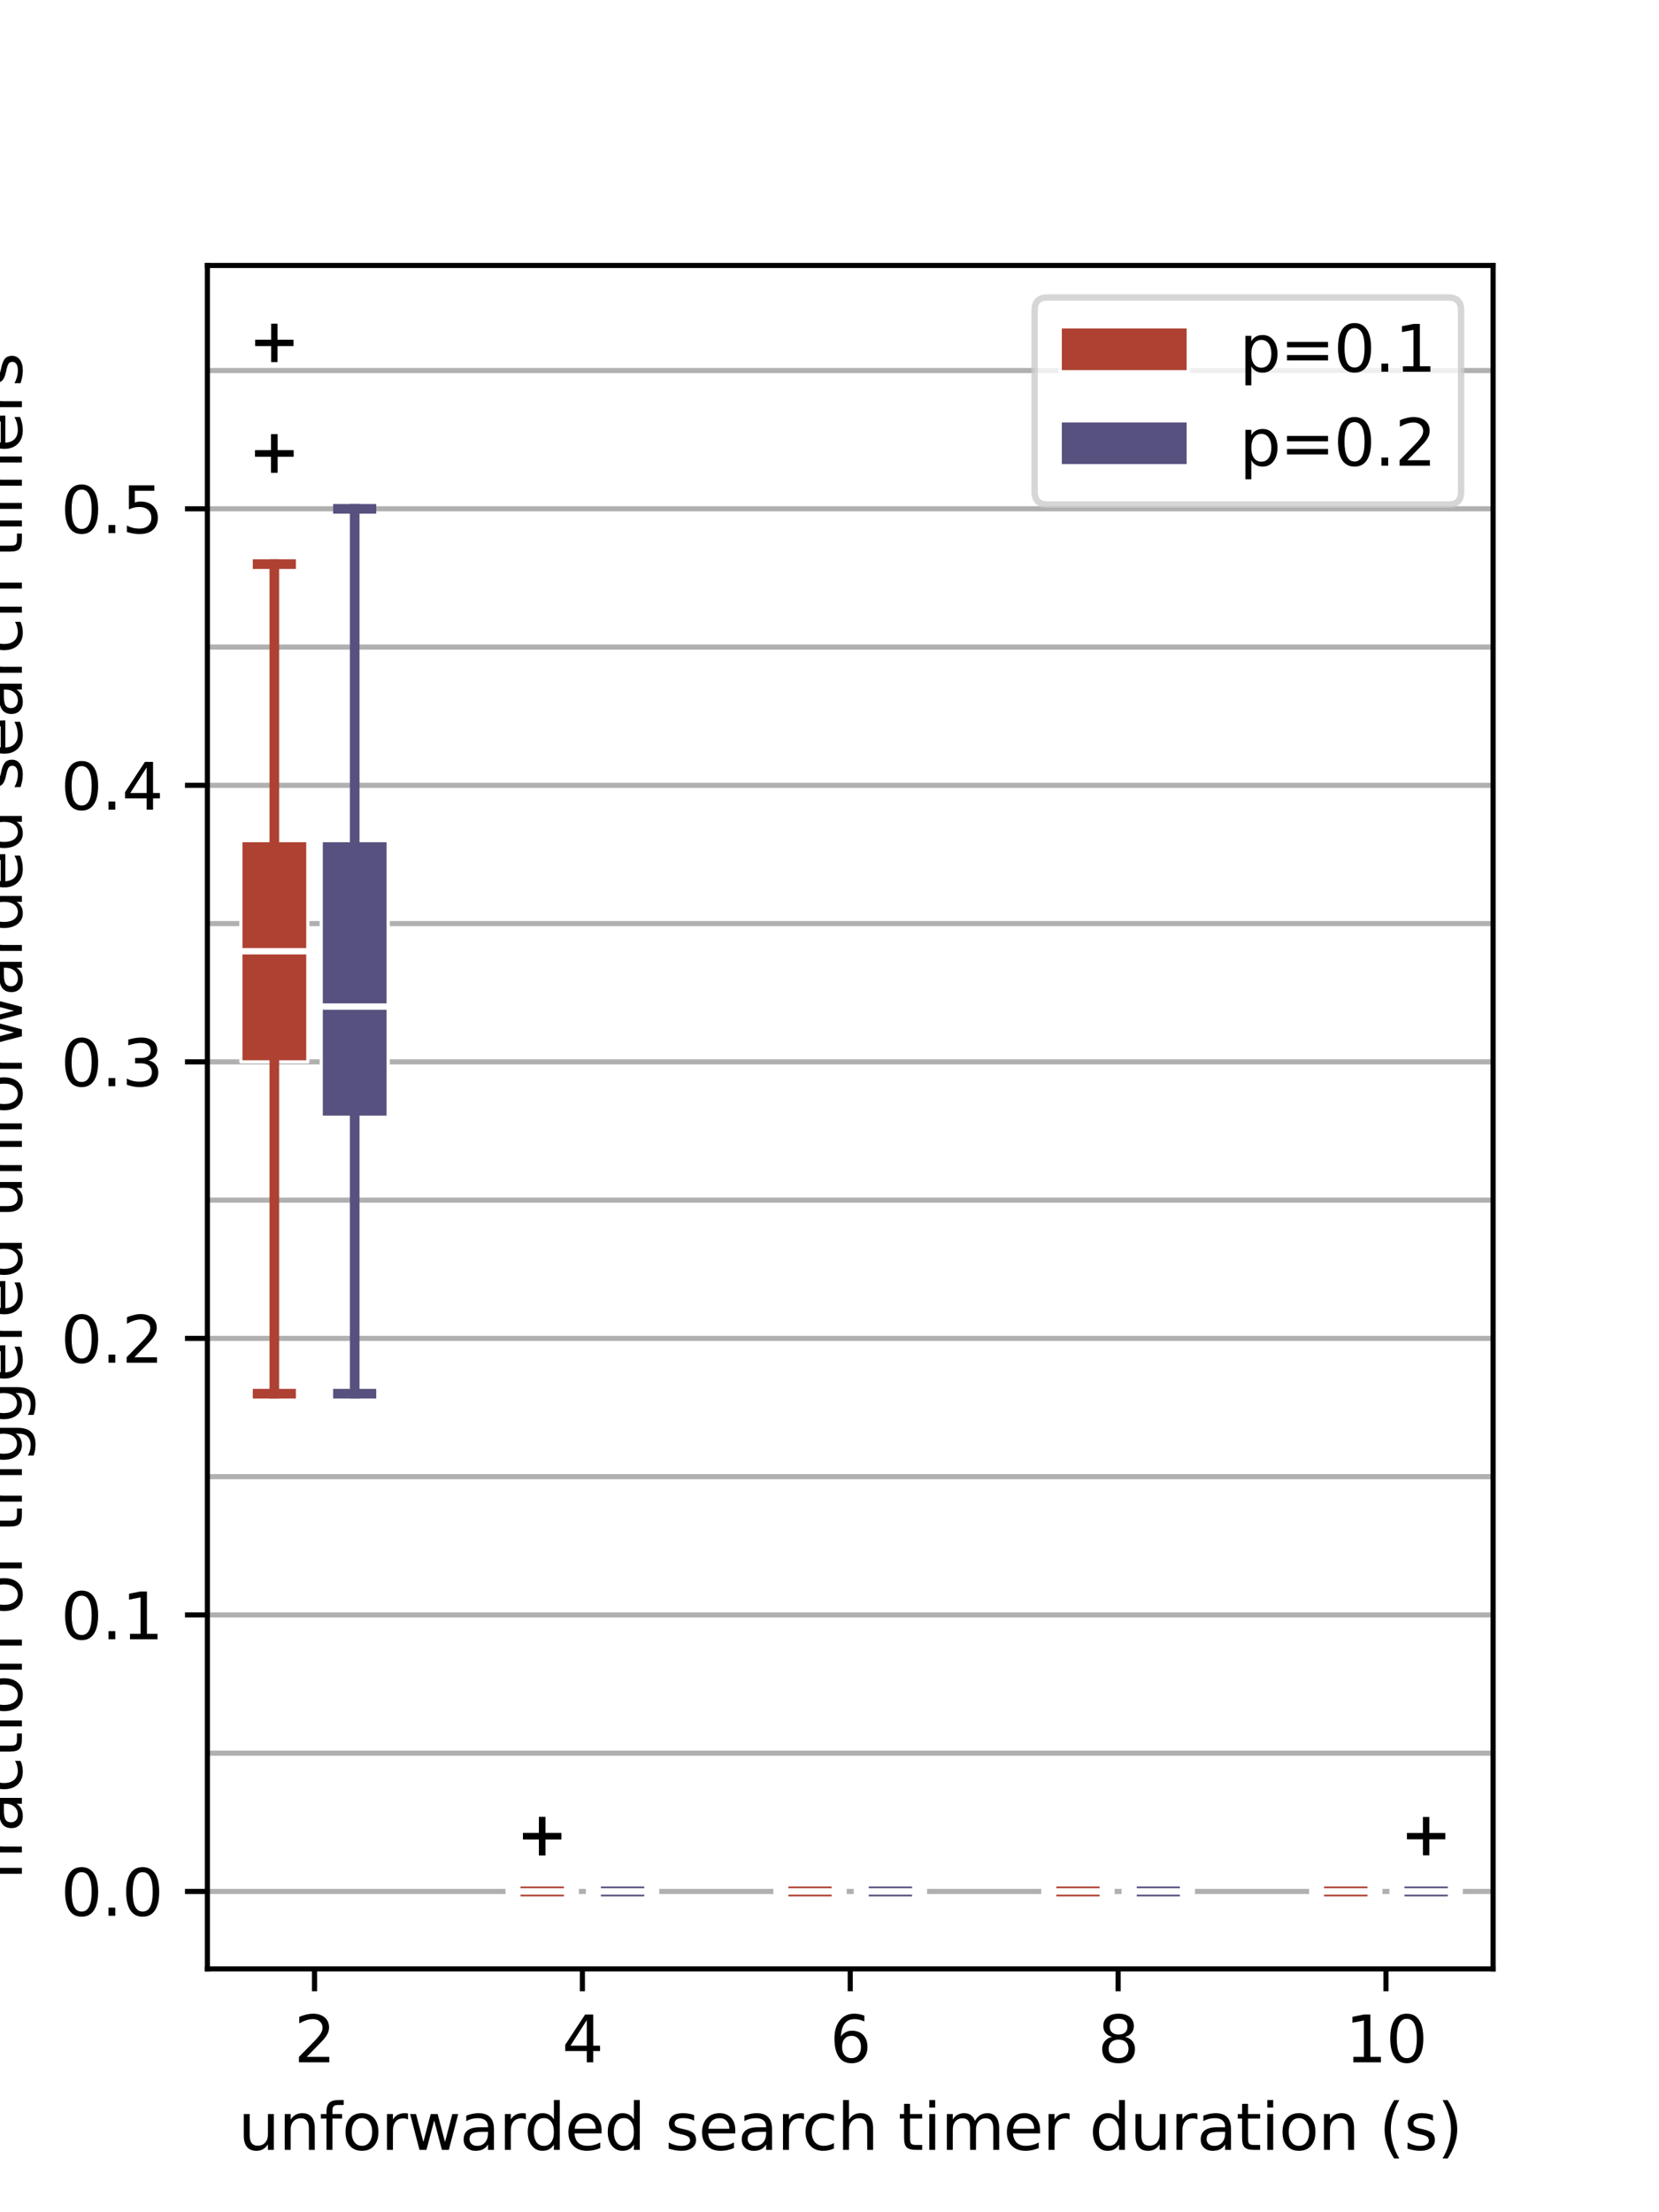 <?xml version="1.0" encoding="utf-8" standalone="no"?>
<!DOCTYPE svg PUBLIC "-//W3C//DTD SVG 1.1//EN"
  "http://www.w3.org/Graphics/SVG/1.1/DTD/svg11.dtd">
<svg xmlns:xlink="http://www.w3.org/1999/xlink" width="259.2pt" height="345.6pt" viewBox="0 0 259.2 345.6" xmlns="http://www.w3.org/2000/svg" version="1.1">
 <defs>
  <style type="text/css">*{stroke-linejoin: round; stroke-linecap: butt}</style>
 </defs>
 <g id="figure_1">
  <g id="patch_1">
   <path d="M 0 345.6 
L 259.2 345.6 
L 259.2 0 
L 0 0 
z
" style="fill: #ffffff"/>
  </g>
  <g id="axes_1">
   <g id="patch_2">
    <path d="M 32.4 307.584 
L 233.28 307.584 
L 233.28 41.472 
L 32.4 41.472 
z
" style="fill: #ffffff"/>
   </g>
   <g id="matplotlib.axis_1">
    <g id="xtick_1">
     <g id="line2d_1">
      <defs>
       <path id="m174cc2a7b4" d="M 0 0 
L 0 3.5 
" style="stroke: #000000; stroke-width: 0.8"/>
      </defs>
      <g>
       <use xlink:href="#m174cc2a7b4" x="49.14" y="307.584" style="stroke: #000000; stroke-width: 0.8"/>
      </g>
     </g>
     <g id="text_1">
      <!-- 2 -->
      <g transform="translate(45.959 322.182) scale(0.1 -0.1)">
       <defs>
        <path id="DejaVuSans-32" d="M 1228 531 
L 3431 531 
L 3431 0 
L 469 0 
L 469 531 
Q 828 903 1448 1529 
Q 2069 2156 2228 2338 
Q 2531 2678 2651 2914 
Q 2772 3150 2772 3378 
Q 2772 3750 2511 3984 
Q 2250 4219 1831 4219 
Q 1534 4219 1204 4116 
Q 875 4013 500 3803 
L 500 4441 
Q 881 4594 1212 4672 
Q 1544 4750 1819 4750 
Q 2544 4750 2975 4387 
Q 3406 4025 3406 3419 
Q 3406 3131 3298 2873 
Q 3191 2616 2906 2266 
Q 2828 2175 2409 1742 
Q 1991 1309 1228 531 
z
" transform="scale(0.016)"/>
       </defs>
       <use xlink:href="#DejaVuSans-32"/>
      </g>
     </g>
    </g>
    <g id="xtick_2">
     <g id="line2d_2">
      <g>
       <use xlink:href="#m174cc2a7b4" x="90.99" y="307.584" style="stroke: #000000; stroke-width: 0.8"/>
      </g>
     </g>
     <g id="text_2">
      <!-- 4 -->
      <g transform="translate(87.809 322.182) scale(0.1 -0.1)">
       <defs>
        <path id="DejaVuSans-34" d="M 2419 4116 
L 825 1625 
L 2419 1625 
L 2419 4116 
z
M 2253 4666 
L 3047 4666 
L 3047 1625 
L 3713 1625 
L 3713 1100 
L 3047 1100 
L 3047 0 
L 2419 0 
L 2419 1100 
L 313 1100 
L 313 1709 
L 2253 4666 
z
" transform="scale(0.016)"/>
       </defs>
       <use xlink:href="#DejaVuSans-34"/>
      </g>
     </g>
    </g>
    <g id="xtick_3">
     <g id="line2d_3">
      <g>
       <use xlink:href="#m174cc2a7b4" x="132.84" y="307.584" style="stroke: #000000; stroke-width: 0.8"/>
      </g>
     </g>
     <g id="text_3">
      <!-- 6 -->
      <g transform="translate(129.659 322.182) scale(0.1 -0.1)">
       <defs>
        <path id="DejaVuSans-36" d="M 2113 2584 
Q 1688 2584 1439 2293 
Q 1191 2003 1191 1497 
Q 1191 994 1439 701 
Q 1688 409 2113 409 
Q 2538 409 2786 701 
Q 3034 994 3034 1497 
Q 3034 2003 2786 2293 
Q 2538 2584 2113 2584 
z
M 3366 4563 
L 3366 3988 
Q 3128 4100 2886 4159 
Q 2644 4219 2406 4219 
Q 1781 4219 1451 3797 
Q 1122 3375 1075 2522 
Q 1259 2794 1537 2939 
Q 1816 3084 2150 3084 
Q 2853 3084 3261 2657 
Q 3669 2231 3669 1497 
Q 3669 778 3244 343 
Q 2819 -91 2113 -91 
Q 1303 -91 875 529 
Q 447 1150 447 2328 
Q 447 3434 972 4092 
Q 1497 4750 2381 4750 
Q 2619 4750 2861 4703 
Q 3103 4656 3366 4563 
z
" transform="scale(0.016)"/>
       </defs>
       <use xlink:href="#DejaVuSans-36"/>
      </g>
     </g>
    </g>
    <g id="xtick_4">
     <g id="line2d_4">
      <g>
       <use xlink:href="#m174cc2a7b4" x="174.69" y="307.584" style="stroke: #000000; stroke-width: 0.8"/>
      </g>
     </g>
     <g id="text_4">
      <!-- 8 -->
      <g transform="translate(171.509 322.182) scale(0.1 -0.1)">
       <defs>
        <path id="DejaVuSans-38" d="M 2034 2216 
Q 1584 2216 1326 1975 
Q 1069 1734 1069 1313 
Q 1069 891 1326 650 
Q 1584 409 2034 409 
Q 2484 409 2743 651 
Q 3003 894 3003 1313 
Q 3003 1734 2745 1975 
Q 2488 2216 2034 2216 
z
M 1403 2484 
Q 997 2584 770 2862 
Q 544 3141 544 3541 
Q 544 4100 942 4425 
Q 1341 4750 2034 4750 
Q 2731 4750 3128 4425 
Q 3525 4100 3525 3541 
Q 3525 3141 3298 2862 
Q 3072 2584 2669 2484 
Q 3125 2378 3379 2068 
Q 3634 1759 3634 1313 
Q 3634 634 3220 271 
Q 2806 -91 2034 -91 
Q 1263 -91 848 271 
Q 434 634 434 1313 
Q 434 1759 690 2068 
Q 947 2378 1403 2484 
z
M 1172 3481 
Q 1172 3119 1398 2916 
Q 1625 2713 2034 2713 
Q 2441 2713 2670 2916 
Q 2900 3119 2900 3481 
Q 2900 3844 2670 4047 
Q 2441 4250 2034 4250 
Q 1625 4250 1398 4047 
Q 1172 3844 1172 3481 
z
" transform="scale(0.016)"/>
       </defs>
       <use xlink:href="#DejaVuSans-38"/>
      </g>
     </g>
    </g>
    <g id="xtick_5">
     <g id="line2d_5">
      <g>
       <use xlink:href="#m174cc2a7b4" x="216.54" y="307.584" style="stroke: #000000; stroke-width: 0.8"/>
      </g>
     </g>
     <g id="text_5">
      <!-- 10 -->
      <g transform="translate(210.178 322.182) scale(0.1 -0.1)">
       <defs>
        <path id="DejaVuSans-31" d="M 794 531 
L 1825 531 
L 1825 4091 
L 703 3866 
L 703 4441 
L 1819 4666 
L 2450 4666 
L 2450 531 
L 3481 531 
L 3481 0 
L 794 0 
L 794 531 
z
" transform="scale(0.016)"/>
        <path id="DejaVuSans-30" d="M 2034 4250 
Q 1547 4250 1301 3770 
Q 1056 3291 1056 2328 
Q 1056 1369 1301 889 
Q 1547 409 2034 409 
Q 2525 409 2770 889 
Q 3016 1369 3016 2328 
Q 3016 3291 2770 3770 
Q 2525 4250 2034 4250 
z
M 2034 4750 
Q 2819 4750 3233 4129 
Q 3647 3509 3647 2328 
Q 3647 1150 3233 529 
Q 2819 -91 2034 -91 
Q 1250 -91 836 529 
Q 422 1150 422 2328 
Q 422 3509 836 4129 
Q 1250 4750 2034 4750 
z
" transform="scale(0.016)"/>
       </defs>
       <use xlink:href="#DejaVuSans-31"/>
       <use xlink:href="#DejaVuSans-30" x="63.623"/>
      </g>
     </g>
    </g>
    <g id="text_6">
     <!-- unforwarded search timer duration (s) -->
     <g transform="translate(37.221 335.861) scale(0.1 -0.1)">
      <defs>
       <path id="DejaVuSans-75" d="M 544 1381 
L 544 3500 
L 1119 3500 
L 1119 1403 
Q 1119 906 1312 657 
Q 1506 409 1894 409 
Q 2359 409 2629 706 
Q 2900 1003 2900 1516 
L 2900 3500 
L 3475 3500 
L 3475 0 
L 2900 0 
L 2900 538 
Q 2691 219 2414 64 
Q 2138 -91 1772 -91 
Q 1169 -91 856 284 
Q 544 659 544 1381 
z
M 1991 3584 
L 1991 3584 
z
" transform="scale(0.016)"/>
       <path id="DejaVuSans-6e" d="M 3513 2113 
L 3513 0 
L 2938 0 
L 2938 2094 
Q 2938 2591 2744 2837 
Q 2550 3084 2163 3084 
Q 1697 3084 1428 2787 
Q 1159 2491 1159 1978 
L 1159 0 
L 581 0 
L 581 3500 
L 1159 3500 
L 1159 2956 
Q 1366 3272 1645 3428 
Q 1925 3584 2291 3584 
Q 2894 3584 3203 3211 
Q 3513 2838 3513 2113 
z
" transform="scale(0.016)"/>
       <path id="DejaVuSans-66" d="M 2375 4863 
L 2375 4384 
L 1825 4384 
Q 1516 4384 1395 4259 
Q 1275 4134 1275 3809 
L 1275 3500 
L 2222 3500 
L 2222 3053 
L 1275 3053 
L 1275 0 
L 697 0 
L 697 3053 
L 147 3053 
L 147 3500 
L 697 3500 
L 697 3744 
Q 697 4328 969 4595 
Q 1241 4863 1831 4863 
L 2375 4863 
z
" transform="scale(0.016)"/>
       <path id="DejaVuSans-6f" d="M 1959 3097 
Q 1497 3097 1228 2736 
Q 959 2375 959 1747 
Q 959 1119 1226 758 
Q 1494 397 1959 397 
Q 2419 397 2687 759 
Q 2956 1122 2956 1747 
Q 2956 2369 2687 2733 
Q 2419 3097 1959 3097 
z
M 1959 3584 
Q 2709 3584 3137 3096 
Q 3566 2609 3566 1747 
Q 3566 888 3137 398 
Q 2709 -91 1959 -91 
Q 1206 -91 779 398 
Q 353 888 353 1747 
Q 353 2609 779 3096 
Q 1206 3584 1959 3584 
z
" transform="scale(0.016)"/>
       <path id="DejaVuSans-72" d="M 2631 2963 
Q 2534 3019 2420 3045 
Q 2306 3072 2169 3072 
Q 1681 3072 1420 2755 
Q 1159 2438 1159 1844 
L 1159 0 
L 581 0 
L 581 3500 
L 1159 3500 
L 1159 2956 
Q 1341 3275 1631 3429 
Q 1922 3584 2338 3584 
Q 2397 3584 2469 3576 
Q 2541 3569 2628 3553 
L 2631 2963 
z
" transform="scale(0.016)"/>
       <path id="DejaVuSans-77" d="M 269 3500 
L 844 3500 
L 1563 769 
L 2278 3500 
L 2956 3500 
L 3675 769 
L 4391 3500 
L 4966 3500 
L 4050 0 
L 3372 0 
L 2619 2869 
L 1863 0 
L 1184 0 
L 269 3500 
z
" transform="scale(0.016)"/>
       <path id="DejaVuSans-61" d="M 2194 1759 
Q 1497 1759 1228 1600 
Q 959 1441 959 1056 
Q 959 750 1161 570 
Q 1363 391 1709 391 
Q 2188 391 2477 730 
Q 2766 1069 2766 1631 
L 2766 1759 
L 2194 1759 
z
M 3341 1997 
L 3341 0 
L 2766 0 
L 2766 531 
Q 2569 213 2275 61 
Q 1981 -91 1556 -91 
Q 1019 -91 701 211 
Q 384 513 384 1019 
Q 384 1609 779 1909 
Q 1175 2209 1959 2209 
L 2766 2209 
L 2766 2266 
Q 2766 2663 2505 2880 
Q 2244 3097 1772 3097 
Q 1472 3097 1187 3025 
Q 903 2953 641 2809 
L 641 3341 
Q 956 3463 1253 3523 
Q 1550 3584 1831 3584 
Q 2591 3584 2966 3190 
Q 3341 2797 3341 1997 
z
" transform="scale(0.016)"/>
       <path id="DejaVuSans-64" d="M 2906 2969 
L 2906 4863 
L 3481 4863 
L 3481 0 
L 2906 0 
L 2906 525 
Q 2725 213 2448 61 
Q 2172 -91 1784 -91 
Q 1150 -91 751 415 
Q 353 922 353 1747 
Q 353 2572 751 3078 
Q 1150 3584 1784 3584 
Q 2172 3584 2448 3432 
Q 2725 3281 2906 2969 
z
M 947 1747 
Q 947 1113 1208 752 
Q 1469 391 1925 391 
Q 2381 391 2643 752 
Q 2906 1113 2906 1747 
Q 2906 2381 2643 2742 
Q 2381 3103 1925 3103 
Q 1469 3103 1208 2742 
Q 947 2381 947 1747 
z
" transform="scale(0.016)"/>
       <path id="DejaVuSans-65" d="M 3597 1894 
L 3597 1613 
L 953 1613 
Q 991 1019 1311 708 
Q 1631 397 2203 397 
Q 2534 397 2845 478 
Q 3156 559 3463 722 
L 3463 178 
Q 3153 47 2828 -22 
Q 2503 -91 2169 -91 
Q 1331 -91 842 396 
Q 353 884 353 1716 
Q 353 2575 817 3079 
Q 1281 3584 2069 3584 
Q 2775 3584 3186 3129 
Q 3597 2675 3597 1894 
z
M 3022 2063 
Q 3016 2534 2758 2815 
Q 2500 3097 2075 3097 
Q 1594 3097 1305 2825 
Q 1016 2553 972 2059 
L 3022 2063 
z
" transform="scale(0.016)"/>
       <path id="DejaVuSans-20" transform="scale(0.016)"/>
       <path id="DejaVuSans-73" d="M 2834 3397 
L 2834 2853 
Q 2591 2978 2328 3040 
Q 2066 3103 1784 3103 
Q 1356 3103 1142 2972 
Q 928 2841 928 2578 
Q 928 2378 1081 2264 
Q 1234 2150 1697 2047 
L 1894 2003 
Q 2506 1872 2764 1633 
Q 3022 1394 3022 966 
Q 3022 478 2636 193 
Q 2250 -91 1575 -91 
Q 1294 -91 989 -36 
Q 684 19 347 128 
L 347 722 
Q 666 556 975 473 
Q 1284 391 1588 391 
Q 1994 391 2212 530 
Q 2431 669 2431 922 
Q 2431 1156 2273 1281 
Q 2116 1406 1581 1522 
L 1381 1569 
Q 847 1681 609 1914 
Q 372 2147 372 2553 
Q 372 3047 722 3315 
Q 1072 3584 1716 3584 
Q 2034 3584 2315 3537 
Q 2597 3491 2834 3397 
z
" transform="scale(0.016)"/>
       <path id="DejaVuSans-63" d="M 3122 3366 
L 3122 2828 
Q 2878 2963 2633 3030 
Q 2388 3097 2138 3097 
Q 1578 3097 1268 2742 
Q 959 2388 959 1747 
Q 959 1106 1268 751 
Q 1578 397 2138 397 
Q 2388 397 2633 464 
Q 2878 531 3122 666 
L 3122 134 
Q 2881 22 2623 -34 
Q 2366 -91 2075 -91 
Q 1284 -91 818 406 
Q 353 903 353 1747 
Q 353 2603 823 3093 
Q 1294 3584 2113 3584 
Q 2378 3584 2631 3529 
Q 2884 3475 3122 3366 
z
" transform="scale(0.016)"/>
       <path id="DejaVuSans-68" d="M 3513 2113 
L 3513 0 
L 2938 0 
L 2938 2094 
Q 2938 2591 2744 2837 
Q 2550 3084 2163 3084 
Q 1697 3084 1428 2787 
Q 1159 2491 1159 1978 
L 1159 0 
L 581 0 
L 581 4863 
L 1159 4863 
L 1159 2956 
Q 1366 3272 1645 3428 
Q 1925 3584 2291 3584 
Q 2894 3584 3203 3211 
Q 3513 2838 3513 2113 
z
" transform="scale(0.016)"/>
       <path id="DejaVuSans-74" d="M 1172 4494 
L 1172 3500 
L 2356 3500 
L 2356 3053 
L 1172 3053 
L 1172 1153 
Q 1172 725 1289 603 
Q 1406 481 1766 481 
L 2356 481 
L 2356 0 
L 1766 0 
Q 1100 0 847 248 
Q 594 497 594 1153 
L 594 3053 
L 172 3053 
L 172 3500 
L 594 3500 
L 594 4494 
L 1172 4494 
z
" transform="scale(0.016)"/>
       <path id="DejaVuSans-69" d="M 603 3500 
L 1178 3500 
L 1178 0 
L 603 0 
L 603 3500 
z
M 603 4863 
L 1178 4863 
L 1178 4134 
L 603 4134 
L 603 4863 
z
" transform="scale(0.016)"/>
       <path id="DejaVuSans-6d" d="M 3328 2828 
Q 3544 3216 3844 3400 
Q 4144 3584 4550 3584 
Q 5097 3584 5394 3201 
Q 5691 2819 5691 2113 
L 5691 0 
L 5113 0 
L 5113 2094 
Q 5113 2597 4934 2840 
Q 4756 3084 4391 3084 
Q 3944 3084 3684 2787 
Q 3425 2491 3425 1978 
L 3425 0 
L 2847 0 
L 2847 2094 
Q 2847 2600 2669 2842 
Q 2491 3084 2119 3084 
Q 1678 3084 1418 2786 
Q 1159 2488 1159 1978 
L 1159 0 
L 581 0 
L 581 3500 
L 1159 3500 
L 1159 2956 
Q 1356 3278 1631 3431 
Q 1906 3584 2284 3584 
Q 2666 3584 2933 3390 
Q 3200 3197 3328 2828 
z
" transform="scale(0.016)"/>
       <path id="DejaVuSans-28" d="M 1984 4856 
Q 1566 4138 1362 3434 
Q 1159 2731 1159 2009 
Q 1159 1288 1364 580 
Q 1569 -128 1984 -844 
L 1484 -844 
Q 1016 -109 783 600 
Q 550 1309 550 2009 
Q 550 2706 781 3412 
Q 1013 4119 1484 4856 
L 1984 4856 
z
" transform="scale(0.016)"/>
       <path id="DejaVuSans-29" d="M 513 4856 
L 1013 4856 
Q 1481 4119 1714 3412 
Q 1947 2706 1947 2009 
Q 1947 1309 1714 600 
Q 1481 -109 1013 -844 
L 513 -844 
Q 928 -128 1133 580 
Q 1338 1288 1338 2009 
Q 1338 2731 1133 3434 
Q 928 4138 513 4856 
z
" transform="scale(0.016)"/>
      </defs>
      <use xlink:href="#DejaVuSans-75"/>
      <use xlink:href="#DejaVuSans-6e" x="63.379"/>
      <use xlink:href="#DejaVuSans-66" x="126.758"/>
      <use xlink:href="#DejaVuSans-6f" x="161.963"/>
      <use xlink:href="#DejaVuSans-72" x="223.145"/>
      <use xlink:href="#DejaVuSans-77" x="264.258"/>
      <use xlink:href="#DejaVuSans-61" x="346.045"/>
      <use xlink:href="#DejaVuSans-72" x="407.324"/>
      <use xlink:href="#DejaVuSans-64" x="446.688"/>
      <use xlink:href="#DejaVuSans-65" x="510.164"/>
      <use xlink:href="#DejaVuSans-64" x="571.688"/>
      <use xlink:href="#DejaVuSans-20" x="635.164"/>
      <use xlink:href="#DejaVuSans-73" x="666.951"/>
      <use xlink:href="#DejaVuSans-65" x="719.051"/>
      <use xlink:href="#DejaVuSans-61" x="780.574"/>
      <use xlink:href="#DejaVuSans-72" x="841.854"/>
      <use xlink:href="#DejaVuSans-63" x="880.717"/>
      <use xlink:href="#DejaVuSans-68" x="935.697"/>
      <use xlink:href="#DejaVuSans-20" x="999.076"/>
      <use xlink:href="#DejaVuSans-74" x="1030.863"/>
      <use xlink:href="#DejaVuSans-69" x="1070.072"/>
      <use xlink:href="#DejaVuSans-6d" x="1097.855"/>
      <use xlink:href="#DejaVuSans-65" x="1195.268"/>
      <use xlink:href="#DejaVuSans-72" x="1256.791"/>
      <use xlink:href="#DejaVuSans-20" x="1297.904"/>
      <use xlink:href="#DejaVuSans-64" x="1329.691"/>
      <use xlink:href="#DejaVuSans-75" x="1393.168"/>
      <use xlink:href="#DejaVuSans-72" x="1456.547"/>
      <use xlink:href="#DejaVuSans-61" x="1497.66"/>
      <use xlink:href="#DejaVuSans-74" x="1558.939"/>
      <use xlink:href="#DejaVuSans-69" x="1598.148"/>
      <use xlink:href="#DejaVuSans-6f" x="1625.932"/>
      <use xlink:href="#DejaVuSans-6e" x="1687.113"/>
      <use xlink:href="#DejaVuSans-20" x="1750.492"/>
      <use xlink:href="#DejaVuSans-28" x="1782.279"/>
      <use xlink:href="#DejaVuSans-73" x="1821.293"/>
      <use xlink:href="#DejaVuSans-29" x="1873.393"/>
     </g>
    </g>
   </g>
   <g id="matplotlib.axis_2">
    <g id="ytick_1">
     <g id="line2d_6">
      <path d="M 32.4 295.488 
L 233.28 295.488 
" clip-path="url(#pa3e0f89ad4)" style="fill: none; stroke: #b0b0b0; stroke-width: 0.8; stroke-linecap: square"/>
     </g>
     <g id="line2d_7">
      <defs>
       <path id="m2bd121aa5f" d="M 0 0 
L -3.5 0 
" style="stroke: #000000; stroke-width: 0.8"/>
      </defs>
      <g>
       <use xlink:href="#m2bd121aa5f" x="32.4" y="295.488" style="stroke: #000000; stroke-width: 0.8"/>
      </g>
     </g>
     <g id="text_7">
      <!-- 0.0 -->
      <g transform="translate(9.497 299.287) scale(0.1 -0.1)">
       <defs>
        <path id="DejaVuSans-2e" d="M 684 794 
L 1344 794 
L 1344 0 
L 684 0 
L 684 794 
z
" transform="scale(0.016)"/>
       </defs>
       <use xlink:href="#DejaVuSans-30"/>
       <use xlink:href="#DejaVuSans-2e" x="63.623"/>
       <use xlink:href="#DejaVuSans-30" x="95.41"/>
      </g>
     </g>
    </g>
    <g id="ytick_2">
     <g id="line2d_8">
      <path d="M 32.4 252.288 
L 233.28 252.288 
" clip-path="url(#pa3e0f89ad4)" style="fill: none; stroke: #b0b0b0; stroke-width: 0.8; stroke-linecap: square"/>
     </g>
     <g id="line2d_9">
      <g>
       <use xlink:href="#m2bd121aa5f" x="32.4" y="252.288" style="stroke: #000000; stroke-width: 0.8"/>
      </g>
     </g>
     <g id="text_8">
      <!-- 0.1 -->
      <g transform="translate(9.497 256.087) scale(0.1 -0.1)">
       <use xlink:href="#DejaVuSans-30"/>
       <use xlink:href="#DejaVuSans-2e" x="63.623"/>
       <use xlink:href="#DejaVuSans-31" x="95.41"/>
      </g>
     </g>
    </g>
    <g id="ytick_3">
     <g id="line2d_10">
      <path d="M 32.4 209.088 
L 233.28 209.088 
" clip-path="url(#pa3e0f89ad4)" style="fill: none; stroke: #b0b0b0; stroke-width: 0.8; stroke-linecap: square"/>
     </g>
     <g id="line2d_11">
      <g>
       <use xlink:href="#m2bd121aa5f" x="32.4" y="209.088" style="stroke: #000000; stroke-width: 0.8"/>
      </g>
     </g>
     <g id="text_9">
      <!-- 0.2 -->
      <g transform="translate(9.497 212.887) scale(0.1 -0.1)">
       <use xlink:href="#DejaVuSans-30"/>
       <use xlink:href="#DejaVuSans-2e" x="63.623"/>
       <use xlink:href="#DejaVuSans-32" x="95.41"/>
      </g>
     </g>
    </g>
    <g id="ytick_4">
     <g id="line2d_12">
      <path d="M 32.4 165.888 
L 233.28 165.888 
" clip-path="url(#pa3e0f89ad4)" style="fill: none; stroke: #b0b0b0; stroke-width: 0.8; stroke-linecap: square"/>
     </g>
     <g id="line2d_13">
      <g>
       <use xlink:href="#m2bd121aa5f" x="32.4" y="165.888" style="stroke: #000000; stroke-width: 0.8"/>
      </g>
     </g>
     <g id="text_10">
      <!-- 0.3 -->
      <g transform="translate(9.497 169.687) scale(0.1 -0.1)">
       <defs>
        <path id="DejaVuSans-33" d="M 2597 2516 
Q 3050 2419 3304 2112 
Q 3559 1806 3559 1356 
Q 3559 666 3084 287 
Q 2609 -91 1734 -91 
Q 1441 -91 1130 -33 
Q 819 25 488 141 
L 488 750 
Q 750 597 1062 519 
Q 1375 441 1716 441 
Q 2309 441 2620 675 
Q 2931 909 2931 1356 
Q 2931 1769 2642 2001 
Q 2353 2234 1838 2234 
L 1294 2234 
L 1294 2753 
L 1863 2753 
Q 2328 2753 2575 2939 
Q 2822 3125 2822 3475 
Q 2822 3834 2567 4026 
Q 2313 4219 1838 4219 
Q 1578 4219 1281 4162 
Q 984 4106 628 3988 
L 628 4550 
Q 988 4650 1302 4700 
Q 1616 4750 1894 4750 
Q 2613 4750 3031 4423 
Q 3450 4097 3450 3541 
Q 3450 3153 3228 2886 
Q 3006 2619 2597 2516 
z
" transform="scale(0.016)"/>
       </defs>
       <use xlink:href="#DejaVuSans-30"/>
       <use xlink:href="#DejaVuSans-2e" x="63.623"/>
       <use xlink:href="#DejaVuSans-33" x="95.41"/>
      </g>
     </g>
    </g>
    <g id="ytick_5">
     <g id="line2d_14">
      <path d="M 32.4 122.688 
L 233.28 122.688 
" clip-path="url(#pa3e0f89ad4)" style="fill: none; stroke: #b0b0b0; stroke-width: 0.8; stroke-linecap: square"/>
     </g>
     <g id="line2d_15">
      <g>
       <use xlink:href="#m2bd121aa5f" x="32.4" y="122.688" style="stroke: #000000; stroke-width: 0.8"/>
      </g>
     </g>
     <g id="text_11">
      <!-- 0.4 -->
      <g transform="translate(9.497 126.487) scale(0.1 -0.1)">
       <use xlink:href="#DejaVuSans-30"/>
       <use xlink:href="#DejaVuSans-2e" x="63.623"/>
       <use xlink:href="#DejaVuSans-34" x="95.41"/>
      </g>
     </g>
    </g>
    <g id="ytick_6">
     <g id="line2d_16">
      <path d="M 32.4 79.488 
L 233.28 79.488 
" clip-path="url(#pa3e0f89ad4)" style="fill: none; stroke: #b0b0b0; stroke-width: 0.8; stroke-linecap: square"/>
     </g>
     <g id="line2d_17">
      <g>
       <use xlink:href="#m2bd121aa5f" x="32.4" y="79.488" style="stroke: #000000; stroke-width: 0.8"/>
      </g>
     </g>
     <g id="text_12">
      <!-- 0.5 -->
      <g transform="translate(9.497 83.287) scale(0.1 -0.1)">
       <defs>
        <path id="DejaVuSans-35" d="M 691 4666 
L 3169 4666 
L 3169 4134 
L 1269 4134 
L 1269 2991 
Q 1406 3038 1543 3061 
Q 1681 3084 1819 3084 
Q 2600 3084 3056 2656 
Q 3513 2228 3513 1497 
Q 3513 744 3044 326 
Q 2575 -91 1722 -91 
Q 1428 -91 1123 -41 
Q 819 9 494 109 
L 494 744 
Q 775 591 1075 516 
Q 1375 441 1709 441 
Q 2250 441 2565 725 
Q 2881 1009 2881 1497 
Q 2881 1984 2565 2268 
Q 2250 2553 1709 2553 
Q 1456 2553 1204 2497 
Q 953 2441 691 2322 
L 691 4666 
z
" transform="scale(0.016)"/>
       </defs>
       <use xlink:href="#DejaVuSans-30"/>
       <use xlink:href="#DejaVuSans-2e" x="63.623"/>
       <use xlink:href="#DejaVuSans-35" x="95.41"/>
      </g>
     </g>
    </g>
    <g id="ytick_7">
     <g id="line2d_18">
      <path d="M 32.4 273.888 
L 233.28 273.888 
" clip-path="url(#pa3e0f89ad4)" style="fill: none; stroke: #b0b0b0; stroke-width: 0.8; stroke-linecap: square"/>
     </g>
     <g id="line2d_19"/>
    </g>
    <g id="ytick_8">
     <g id="line2d_20">
      <path d="M 32.4 230.688 
L 233.28 230.688 
" clip-path="url(#pa3e0f89ad4)" style="fill: none; stroke: #b0b0b0; stroke-width: 0.8; stroke-linecap: square"/>
     </g>
     <g id="line2d_21"/>
    </g>
    <g id="ytick_9">
     <g id="line2d_22">
      <path d="M 32.4 187.488 
L 233.28 187.488 
" clip-path="url(#pa3e0f89ad4)" style="fill: none; stroke: #b0b0b0; stroke-width: 0.8; stroke-linecap: square"/>
     </g>
     <g id="line2d_23"/>
    </g>
    <g id="ytick_10">
     <g id="line2d_24">
      <path d="M 32.4 144.288 
L 233.28 144.288 
" clip-path="url(#pa3e0f89ad4)" style="fill: none; stroke: #b0b0b0; stroke-width: 0.8; stroke-linecap: square"/>
     </g>
     <g id="line2d_25"/>
    </g>
    <g id="ytick_11">
     <g id="line2d_26">
      <path d="M 32.4 101.088 
L 233.28 101.088 
" clip-path="url(#pa3e0f89ad4)" style="fill: none; stroke: #b0b0b0; stroke-width: 0.8; stroke-linecap: square"/>
     </g>
     <g id="line2d_27"/>
    </g>
    <g id="ytick_12">
     <g id="line2d_28">
      <path d="M 32.4 57.888 
L 233.28 57.888 
" clip-path="url(#pa3e0f89ad4)" style="fill: none; stroke: #b0b0b0; stroke-width: 0.8; stroke-linecap: square"/>
     </g>
     <g id="line2d_29"/>
    </g>
    <g id="text_13">
     <!-- fraction of triggered unforwarded search timers -->
     <g transform="translate(3.417 293.844) rotate(-90) scale(0.1 -0.1)">
      <defs>
       <path id="DejaVuSans-67" d="M 2906 1791 
Q 2906 2416 2648 2759 
Q 2391 3103 1925 3103 
Q 1463 3103 1205 2759 
Q 947 2416 947 1791 
Q 947 1169 1205 825 
Q 1463 481 1925 481 
Q 2391 481 2648 825 
Q 2906 1169 2906 1791 
z
M 3481 434 
Q 3481 -459 3084 -895 
Q 2688 -1331 1869 -1331 
Q 1566 -1331 1297 -1286 
Q 1028 -1241 775 -1147 
L 775 -588 
Q 1028 -725 1275 -790 
Q 1522 -856 1778 -856 
Q 2344 -856 2625 -561 
Q 2906 -266 2906 331 
L 2906 616 
Q 2728 306 2450 153 
Q 2172 0 1784 0 
Q 1141 0 747 490 
Q 353 981 353 1791 
Q 353 2603 747 3093 
Q 1141 3584 1784 3584 
Q 2172 3584 2450 3431 
Q 2728 3278 2906 2969 
L 2906 3500 
L 3481 3500 
L 3481 434 
z
" transform="scale(0.016)"/>
      </defs>
      <use xlink:href="#DejaVuSans-66"/>
      <use xlink:href="#DejaVuSans-72" x="35.205"/>
      <use xlink:href="#DejaVuSans-61" x="76.318"/>
      <use xlink:href="#DejaVuSans-63" x="137.598"/>
      <use xlink:href="#DejaVuSans-74" x="192.578"/>
      <use xlink:href="#DejaVuSans-69" x="231.787"/>
      <use xlink:href="#DejaVuSans-6f" x="259.57"/>
      <use xlink:href="#DejaVuSans-6e" x="320.752"/>
      <use xlink:href="#DejaVuSans-20" x="384.131"/>
      <use xlink:href="#DejaVuSans-6f" x="415.918"/>
      <use xlink:href="#DejaVuSans-66" x="477.1"/>
      <use xlink:href="#DejaVuSans-20" x="512.305"/>
      <use xlink:href="#DejaVuSans-74" x="544.092"/>
      <use xlink:href="#DejaVuSans-72" x="583.301"/>
      <use xlink:href="#DejaVuSans-69" x="624.414"/>
      <use xlink:href="#DejaVuSans-67" x="652.197"/>
      <use xlink:href="#DejaVuSans-67" x="715.674"/>
      <use xlink:href="#DejaVuSans-65" x="779.15"/>
      <use xlink:href="#DejaVuSans-72" x="840.674"/>
      <use xlink:href="#DejaVuSans-65" x="879.537"/>
      <use xlink:href="#DejaVuSans-64" x="941.061"/>
      <use xlink:href="#DejaVuSans-20" x="1004.537"/>
      <use xlink:href="#DejaVuSans-75" x="1036.324"/>
      <use xlink:href="#DejaVuSans-6e" x="1099.703"/>
      <use xlink:href="#DejaVuSans-66" x="1163.082"/>
      <use xlink:href="#DejaVuSans-6f" x="1198.287"/>
      <use xlink:href="#DejaVuSans-72" x="1259.469"/>
      <use xlink:href="#DejaVuSans-77" x="1300.582"/>
      <use xlink:href="#DejaVuSans-61" x="1382.369"/>
      <use xlink:href="#DejaVuSans-72" x="1443.648"/>
      <use xlink:href="#DejaVuSans-64" x="1483.012"/>
      <use xlink:href="#DejaVuSans-65" x="1546.488"/>
      <use xlink:href="#DejaVuSans-64" x="1608.012"/>
      <use xlink:href="#DejaVuSans-20" x="1671.488"/>
      <use xlink:href="#DejaVuSans-73" x="1703.275"/>
      <use xlink:href="#DejaVuSans-65" x="1755.375"/>
      <use xlink:href="#DejaVuSans-61" x="1816.898"/>
      <use xlink:href="#DejaVuSans-72" x="1878.178"/>
      <use xlink:href="#DejaVuSans-63" x="1917.041"/>
      <use xlink:href="#DejaVuSans-68" x="1972.021"/>
      <use xlink:href="#DejaVuSans-20" x="2035.4"/>
      <use xlink:href="#DejaVuSans-74" x="2067.188"/>
      <use xlink:href="#DejaVuSans-69" x="2106.396"/>
      <use xlink:href="#DejaVuSans-6d" x="2134.18"/>
      <use xlink:href="#DejaVuSans-65" x="2231.592"/>
      <use xlink:href="#DejaVuSans-72" x="2293.115"/>
      <use xlink:href="#DejaVuSans-73" x="2334.229"/>
     </g>
    </g>
   </g>
   <g id="patch_3">
    <path d="M 37.631 165.888 
L 48.094 165.888 
L 48.094 131.328 
L 37.631 131.328 
L 37.631 165.888 
z
" clip-path="url(#pa3e0f89ad4)" style="fill: #ae4132; stroke: #ffffff; stroke-width: 0.5; stroke-linejoin: miter"/>
   </g>
   <g id="line2d_30">
    <path d="M 42.862 165.888 
L 42.862 217.728 
" clip-path="url(#pa3e0f89ad4)" style="fill: none; stroke: #ae4132; stroke-width: 1.5; stroke-linecap: square"/>
   </g>
   <g id="line2d_31">
    <path d="M 42.862 131.328 
L 42.862 88.128 
" clip-path="url(#pa3e0f89ad4)" style="fill: none; stroke: #ae4132; stroke-width: 1.5; stroke-linecap: square"/>
   </g>
   <g id="line2d_32">
    <path d="M 40.247 217.728 
L 45.478 217.728 
" clip-path="url(#pa3e0f89ad4)" style="fill: none; stroke: #ae4132; stroke-width: 1.5; stroke-linecap: square"/>
   </g>
   <g id="line2d_33">
    <path d="M 40.247 88.128 
L 45.478 88.128 
" clip-path="url(#pa3e0f89ad4)" style="fill: none; stroke: #ae4132; stroke-width: 1.5; stroke-linecap: square"/>
   </g>
   <g id="line2d_34">
    <defs>
     <path id="m2461fb4390" d="M -3 0 
L 3 0 
M 0 3 
L 0 -3 
" style="stroke: #000000"/>
    </defs>
    <g clip-path="url(#pa3e0f89ad4)">
     <use xlink:href="#m2461fb4390" x="42.862" y="70.848" style="fill-opacity: 0; stroke: #000000"/>
     <use xlink:href="#m2461fb4390" x="42.862" y="70.848" style="fill-opacity: 0; stroke: #000000"/>
     <use xlink:href="#m2461fb4390" x="42.862" y="53.568" style="fill-opacity: 0; stroke: #000000"/>
    </g>
   </g>
   <g id="patch_4">
    <path d="M 79.481 295.488 
L 89.944 295.488 
L 89.944 295.488 
L 79.481 295.488 
L 79.481 295.488 
z
" clip-path="url(#pa3e0f89ad4)" style="fill: #ae4132; stroke: #ffffff; stroke-width: 0.5; stroke-linejoin: miter"/>
   </g>
   <g id="line2d_35">
    <path d="M 84.713 295.488 
L 84.713 295.488 
" clip-path="url(#pa3e0f89ad4)" style="fill: none; stroke: #ae4132; stroke-width: 1.5; stroke-linecap: square"/>
   </g>
   <g id="line2d_36">
    <path d="M 84.713 295.488 
L 84.713 295.488 
" clip-path="url(#pa3e0f89ad4)" style="fill: none; stroke: #ae4132; stroke-width: 1.5; stroke-linecap: square"/>
   </g>
   <g id="line2d_37">
    <path d="M 82.097 295.488 
L 87.328 295.488 
" clip-path="url(#pa3e0f89ad4)" style="fill: none; stroke: #ae4132; stroke-width: 1.5; stroke-linecap: square"/>
   </g>
   <g id="line2d_38">
    <path d="M 82.097 295.488 
L 87.328 295.488 
" clip-path="url(#pa3e0f89ad4)" style="fill: none; stroke: #ae4132; stroke-width: 1.5; stroke-linecap: square"/>
   </g>
   <g id="line2d_39">
    <g clip-path="url(#pa3e0f89ad4)">
     <use xlink:href="#m2461fb4390" x="84.713" y="286.848" style="fill-opacity: 0; stroke: #000000"/>
     <use xlink:href="#m2461fb4390" x="84.713" y="286.848" style="fill-opacity: 0; stroke: #000000"/>
    </g>
   </g>
   <g id="patch_5">
    <path d="M 121.331 295.488 
L 131.794 295.488 
L 131.794 295.488 
L 121.331 295.488 
L 121.331 295.488 
z
" clip-path="url(#pa3e0f89ad4)" style="fill: #ae4132; stroke: #ffffff; stroke-width: 0.5; stroke-linejoin: miter"/>
   </g>
   <g id="line2d_40">
    <path d="M 126.562 295.488 
L 126.562 295.488 
" clip-path="url(#pa3e0f89ad4)" style="fill: none; stroke: #ae4132; stroke-width: 1.5; stroke-linecap: square"/>
   </g>
   <g id="line2d_41">
    <path d="M 126.562 295.488 
L 126.562 295.488 
" clip-path="url(#pa3e0f89ad4)" style="fill: none; stroke: #ae4132; stroke-width: 1.5; stroke-linecap: square"/>
   </g>
   <g id="line2d_42">
    <path d="M 123.947 295.488 
L 129.178 295.488 
" clip-path="url(#pa3e0f89ad4)" style="fill: none; stroke: #ae4132; stroke-width: 1.5; stroke-linecap: square"/>
   </g>
   <g id="line2d_43">
    <path d="M 123.947 295.488 
L 129.178 295.488 
" clip-path="url(#pa3e0f89ad4)" style="fill: none; stroke: #ae4132; stroke-width: 1.5; stroke-linecap: square"/>
   </g>
   <g id="line2d_44"/>
   <g id="patch_6">
    <path d="M 163.181 295.488 
L 173.644 295.488 
L 173.644 295.488 
L 163.181 295.488 
L 163.181 295.488 
z
" clip-path="url(#pa3e0f89ad4)" style="fill: #ae4132; stroke: #ffffff; stroke-width: 0.5; stroke-linejoin: miter"/>
   </g>
   <g id="line2d_45">
    <path d="M 168.412 295.488 
L 168.412 295.488 
" clip-path="url(#pa3e0f89ad4)" style="fill: none; stroke: #ae4132; stroke-width: 1.5; stroke-linecap: square"/>
   </g>
   <g id="line2d_46">
    <path d="M 168.412 295.488 
L 168.412 295.488 
" clip-path="url(#pa3e0f89ad4)" style="fill: none; stroke: #ae4132; stroke-width: 1.5; stroke-linecap: square"/>
   </g>
   <g id="line2d_47">
    <path d="M 165.797 295.488 
L 171.028 295.488 
" clip-path="url(#pa3e0f89ad4)" style="fill: none; stroke: #ae4132; stroke-width: 1.5; stroke-linecap: square"/>
   </g>
   <g id="line2d_48">
    <path d="M 165.797 295.488 
L 171.028 295.488 
" clip-path="url(#pa3e0f89ad4)" style="fill: none; stroke: #ae4132; stroke-width: 1.5; stroke-linecap: square"/>
   </g>
   <g id="line2d_49"/>
   <g id="patch_7">
    <path d="M 205.031 295.488 
L 215.494 295.488 
L 215.494 295.488 
L 205.031 295.488 
L 205.031 295.488 
z
" clip-path="url(#pa3e0f89ad4)" style="fill: #ae4132; stroke: #ffffff; stroke-width: 0.5; stroke-linejoin: miter"/>
   </g>
   <g id="line2d_50">
    <path d="M 210.262 295.488 
L 210.262 295.488 
" clip-path="url(#pa3e0f89ad4)" style="fill: none; stroke: #ae4132; stroke-width: 1.5; stroke-linecap: square"/>
   </g>
   <g id="line2d_51">
    <path d="M 210.262 295.488 
L 210.262 295.488 
" clip-path="url(#pa3e0f89ad4)" style="fill: none; stroke: #ae4132; stroke-width: 1.5; stroke-linecap: square"/>
   </g>
   <g id="line2d_52">
    <path d="M 207.647 295.488 
L 212.878 295.488 
" clip-path="url(#pa3e0f89ad4)" style="fill: none; stroke: #ae4132; stroke-width: 1.5; stroke-linecap: square"/>
   </g>
   <g id="line2d_53">
    <path d="M 207.647 295.488 
L 212.878 295.488 
" clip-path="url(#pa3e0f89ad4)" style="fill: none; stroke: #ae4132; stroke-width: 1.5; stroke-linecap: square"/>
   </g>
   <g id="line2d_54"/>
   <g id="patch_8">
    <path d="M 50.186 174.528 
L 60.649 174.528 
L 60.649 131.328 
L 50.186 131.328 
L 50.186 174.528 
z
" clip-path="url(#pa3e0f89ad4)" style="fill: #56517e; stroke: #ffffff; stroke-width: 0.5; stroke-linejoin: miter"/>
   </g>
   <g id="line2d_55">
    <path d="M 55.417 174.528 
L 55.417 217.728 
" clip-path="url(#pa3e0f89ad4)" style="fill: none; stroke: #56517e; stroke-width: 1.5; stroke-linecap: square"/>
   </g>
   <g id="line2d_56">
    <path d="M 55.417 131.328 
L 55.417 79.488 
" clip-path="url(#pa3e0f89ad4)" style="fill: none; stroke: #56517e; stroke-width: 1.5; stroke-linecap: square"/>
   </g>
   <g id="line2d_57">
    <path d="M 52.802 217.728 
L 58.033 217.728 
" clip-path="url(#pa3e0f89ad4)" style="fill: none; stroke: #56517e; stroke-width: 1.5; stroke-linecap: square"/>
   </g>
   <g id="line2d_58">
    <path d="M 52.802 79.488 
L 58.033 79.488 
" clip-path="url(#pa3e0f89ad4)" style="fill: none; stroke: #56517e; stroke-width: 1.5; stroke-linecap: square"/>
   </g>
   <g id="line2d_59"/>
   <g id="patch_9">
    <path d="M 92.036 295.488 
L 102.499 295.488 
L 102.499 295.488 
L 92.036 295.488 
L 92.036 295.488 
z
" clip-path="url(#pa3e0f89ad4)" style="fill: #56517e; stroke: #ffffff; stroke-width: 0.5; stroke-linejoin: miter"/>
   </g>
   <g id="line2d_60">
    <path d="M 97.267 295.488 
L 97.267 295.488 
" clip-path="url(#pa3e0f89ad4)" style="fill: none; stroke: #56517e; stroke-width: 1.5; stroke-linecap: square"/>
   </g>
   <g id="line2d_61">
    <path d="M 97.267 295.488 
L 97.267 295.488 
" clip-path="url(#pa3e0f89ad4)" style="fill: none; stroke: #56517e; stroke-width: 1.5; stroke-linecap: square"/>
   </g>
   <g id="line2d_62">
    <path d="M 94.652 295.488 
L 99.883 295.488 
" clip-path="url(#pa3e0f89ad4)" style="fill: none; stroke: #56517e; stroke-width: 1.5; stroke-linecap: square"/>
   </g>
   <g id="line2d_63">
    <path d="M 94.652 295.488 
L 99.883 295.488 
" clip-path="url(#pa3e0f89ad4)" style="fill: none; stroke: #56517e; stroke-width: 1.5; stroke-linecap: square"/>
   </g>
   <g id="line2d_64"/>
   <g id="patch_10">
    <path d="M 133.886 295.488 
L 144.349 295.488 
L 144.349 295.488 
L 133.886 295.488 
L 133.886 295.488 
z
" clip-path="url(#pa3e0f89ad4)" style="fill: #56517e; stroke: #ffffff; stroke-width: 0.5; stroke-linejoin: miter"/>
   </g>
   <g id="line2d_65">
    <path d="M 139.118 295.488 
L 139.118 295.488 
" clip-path="url(#pa3e0f89ad4)" style="fill: none; stroke: #56517e; stroke-width: 1.5; stroke-linecap: square"/>
   </g>
   <g id="line2d_66">
    <path d="M 139.118 295.488 
L 139.118 295.488 
" clip-path="url(#pa3e0f89ad4)" style="fill: none; stroke: #56517e; stroke-width: 1.5; stroke-linecap: square"/>
   </g>
   <g id="line2d_67">
    <path d="M 136.502 295.488 
L 141.733 295.488 
" clip-path="url(#pa3e0f89ad4)" style="fill: none; stroke: #56517e; stroke-width: 1.5; stroke-linecap: square"/>
   </g>
   <g id="line2d_68">
    <path d="M 136.502 295.488 
L 141.733 295.488 
" clip-path="url(#pa3e0f89ad4)" style="fill: none; stroke: #56517e; stroke-width: 1.5; stroke-linecap: square"/>
   </g>
   <g id="line2d_69"/>
   <g id="patch_11">
    <path d="M 175.736 295.488 
L 186.199 295.488 
L 186.199 295.488 
L 175.736 295.488 
L 175.736 295.488 
z
" clip-path="url(#pa3e0f89ad4)" style="fill: #56517e; stroke: #ffffff; stroke-width: 0.5; stroke-linejoin: miter"/>
   </g>
   <g id="line2d_70">
    <path d="M 180.968 295.488 
L 180.968 295.488 
" clip-path="url(#pa3e0f89ad4)" style="fill: none; stroke: #56517e; stroke-width: 1.5; stroke-linecap: square"/>
   </g>
   <g id="line2d_71">
    <path d="M 180.968 295.488 
L 180.968 295.488 
" clip-path="url(#pa3e0f89ad4)" style="fill: none; stroke: #56517e; stroke-width: 1.5; stroke-linecap: square"/>
   </g>
   <g id="line2d_72">
    <path d="M 178.352 295.488 
L 183.583 295.488 
" clip-path="url(#pa3e0f89ad4)" style="fill: none; stroke: #56517e; stroke-width: 1.5; stroke-linecap: square"/>
   </g>
   <g id="line2d_73">
    <path d="M 178.352 295.488 
L 183.583 295.488 
" clip-path="url(#pa3e0f89ad4)" style="fill: none; stroke: #56517e; stroke-width: 1.5; stroke-linecap: square"/>
   </g>
   <g id="line2d_74"/>
   <g id="patch_12">
    <path d="M 217.586 295.488 
L 228.049 295.488 
L 228.049 295.488 
L 217.586 295.488 
L 217.586 295.488 
z
" clip-path="url(#pa3e0f89ad4)" style="fill: #56517e; stroke: #ffffff; stroke-width: 0.5; stroke-linejoin: miter"/>
   </g>
   <g id="line2d_75">
    <path d="M 222.817 295.488 
L 222.817 295.488 
" clip-path="url(#pa3e0f89ad4)" style="fill: none; stroke: #56517e; stroke-width: 1.5; stroke-linecap: square"/>
   </g>
   <g id="line2d_76">
    <path d="M 222.817 295.488 
L 222.817 295.488 
" clip-path="url(#pa3e0f89ad4)" style="fill: none; stroke: #56517e; stroke-width: 1.5; stroke-linecap: square"/>
   </g>
   <g id="line2d_77">
    <path d="M 220.202 295.488 
L 225.433 295.488 
" clip-path="url(#pa3e0f89ad4)" style="fill: none; stroke: #56517e; stroke-width: 1.5; stroke-linecap: square"/>
   </g>
   <g id="line2d_78">
    <path d="M 220.202 295.488 
L 225.433 295.488 
" clip-path="url(#pa3e0f89ad4)" style="fill: none; stroke: #56517e; stroke-width: 1.5; stroke-linecap: square"/>
   </g>
   <g id="line2d_79">
    <g clip-path="url(#pa3e0f89ad4)">
     <use xlink:href="#m2461fb4390" x="222.817" y="286.848" style="fill-opacity: 0; stroke: #000000"/>
    </g>
   </g>
   <g id="line2d_80">
    <path d="M 37.631 148.608 
L 48.094 148.608 
" clip-path="url(#pa3e0f89ad4)" style="fill: none; stroke: #ffffff; stroke-linecap: square"/>
   </g>
   <g id="line2d_81">
    <path d="M 79.481 295.488 
L 89.944 295.488 
" clip-path="url(#pa3e0f89ad4)" style="fill: none; stroke: #ffffff; stroke-linecap: square"/>
   </g>
   <g id="line2d_82">
    <path d="M 121.331 295.488 
L 131.794 295.488 
" clip-path="url(#pa3e0f89ad4)" style="fill: none; stroke: #ffffff; stroke-linecap: square"/>
   </g>
   <g id="line2d_83">
    <path d="M 163.181 295.488 
L 173.644 295.488 
" clip-path="url(#pa3e0f89ad4)" style="fill: none; stroke: #ffffff; stroke-linecap: square"/>
   </g>
   <g id="line2d_84">
    <path d="M 205.031 295.488 
L 215.494 295.488 
" clip-path="url(#pa3e0f89ad4)" style="fill: none; stroke: #ffffff; stroke-linecap: square"/>
   </g>
   <g id="line2d_85">
    <path d="M 50.186 157.248 
L 60.649 157.248 
" clip-path="url(#pa3e0f89ad4)" style="fill: none; stroke: #ffffff; stroke-linecap: square"/>
   </g>
   <g id="line2d_86">
    <path d="M 92.036 295.488 
L 102.499 295.488 
" clip-path="url(#pa3e0f89ad4)" style="fill: none; stroke: #ffffff; stroke-linecap: square"/>
   </g>
   <g id="line2d_87">
    <path d="M 133.886 295.488 
L 144.349 295.488 
" clip-path="url(#pa3e0f89ad4)" style="fill: none; stroke: #ffffff; stroke-linecap: square"/>
   </g>
   <g id="line2d_88">
    <path d="M 175.736 295.488 
L 186.199 295.488 
" clip-path="url(#pa3e0f89ad4)" style="fill: none; stroke: #ffffff; stroke-linecap: square"/>
   </g>
   <g id="line2d_89">
    <path d="M 217.586 295.488 
L 228.049 295.488 
" clip-path="url(#pa3e0f89ad4)" style="fill: none; stroke: #ffffff; stroke-linecap: square"/>
   </g>
   <g id="patch_13">
    <path d="M 32.4 307.584 
L 32.4 41.472 
" style="fill: none; stroke: #000000; stroke-width: 0.8; stroke-linejoin: miter; stroke-linecap: square"/>
   </g>
   <g id="patch_14">
    <path d="M 233.28 307.584 
L 233.28 41.472 
" style="fill: none; stroke: #000000; stroke-width: 0.8; stroke-linejoin: miter; stroke-linecap: square"/>
   </g>
   <g id="patch_15">
    <path d="M 32.4 307.584 
L 233.28 307.584 
" style="fill: none; stroke: #000000; stroke-width: 0.8; stroke-linejoin: miter; stroke-linecap: square"/>
   </g>
   <g id="patch_16">
    <path d="M 32.4 41.472 
L 233.28 41.472 
" style="fill: none; stroke: #000000; stroke-width: 0.8; stroke-linejoin: miter; stroke-linecap: square"/>
   </g>
   <g id="legend_1">
    <g id="patch_17">
     <path d="M 163.649 78.828 
L 226.28 78.828 
Q 228.28 78.828 228.28 76.828 
L 228.28 48.472 
Q 228.28 46.472 226.28 46.472 
L 163.649 46.472 
Q 161.649 46.472 161.649 48.472 
L 161.649 76.828 
Q 161.649 78.828 163.649 78.828 
z
" style="fill: #ffffff; opacity: 0.8; stroke: #cccccc; stroke-linejoin: miter"/>
    </g>
    <g id="patch_18">
     <path d="M 165.649 58.07 
L 185.649 58.07 
L 185.649 51.07 
L 165.649 51.07 
z
" style="fill: #ae4132; stroke: #ffffff; stroke-width: 0.5; stroke-linejoin: miter"/>
    </g>
    <g id="text_14">
     <!-- p=0.1 -->
     <g transform="translate(193.649 58.07) scale(0.1 -0.1)">
      <defs>
       <path id="DejaVuSans-70" d="M 1159 525 
L 1159 -1331 
L 581 -1331 
L 581 3500 
L 1159 3500 
L 1159 2969 
Q 1341 3281 1617 3432 
Q 1894 3584 2278 3584 
Q 2916 3584 3314 3078 
Q 3713 2572 3713 1747 
Q 3713 922 3314 415 
Q 2916 -91 2278 -91 
Q 1894 -91 1617 61 
Q 1341 213 1159 525 
z
M 3116 1747 
Q 3116 2381 2855 2742 
Q 2594 3103 2138 3103 
Q 1681 3103 1420 2742 
Q 1159 2381 1159 1747 
Q 1159 1113 1420 752 
Q 1681 391 2138 391 
Q 2594 391 2855 752 
Q 3116 1113 3116 1747 
z
" transform="scale(0.016)"/>
       <path id="DejaVuSans-3d" d="M 678 2906 
L 4684 2906 
L 4684 2381 
L 678 2381 
L 678 2906 
z
M 678 1631 
L 4684 1631 
L 4684 1100 
L 678 1100 
L 678 1631 
z
" transform="scale(0.016)"/>
      </defs>
      <use xlink:href="#DejaVuSans-70"/>
      <use xlink:href="#DejaVuSans-3d" x="63.477"/>
      <use xlink:href="#DejaVuSans-30" x="147.266"/>
      <use xlink:href="#DejaVuSans-2e" x="210.889"/>
      <use xlink:href="#DejaVuSans-31" x="242.676"/>
     </g>
    </g>
    <g id="patch_19">
     <path d="M 165.649 72.749 
L 185.649 72.749 
L 185.649 65.749 
L 165.649 65.749 
z
" style="fill: #56517e; stroke: #ffffff; stroke-width: 0.5; stroke-linejoin: miter"/>
    </g>
    <g id="text_15">
     <!-- p=0.2 -->
     <g transform="translate(193.649 72.749) scale(0.1 -0.1)">
      <use xlink:href="#DejaVuSans-70"/>
      <use xlink:href="#DejaVuSans-3d" x="63.477"/>
      <use xlink:href="#DejaVuSans-30" x="147.266"/>
      <use xlink:href="#DejaVuSans-2e" x="210.889"/>
      <use xlink:href="#DejaVuSans-32" x="242.676"/>
     </g>
    </g>
   </g>
  </g>
 </g>
 <defs>
  <clipPath id="pa3e0f89ad4">
   <rect x="32.4" y="41.472" width="200.88" height="266.112"/>
  </clipPath>
 </defs>
</svg>
